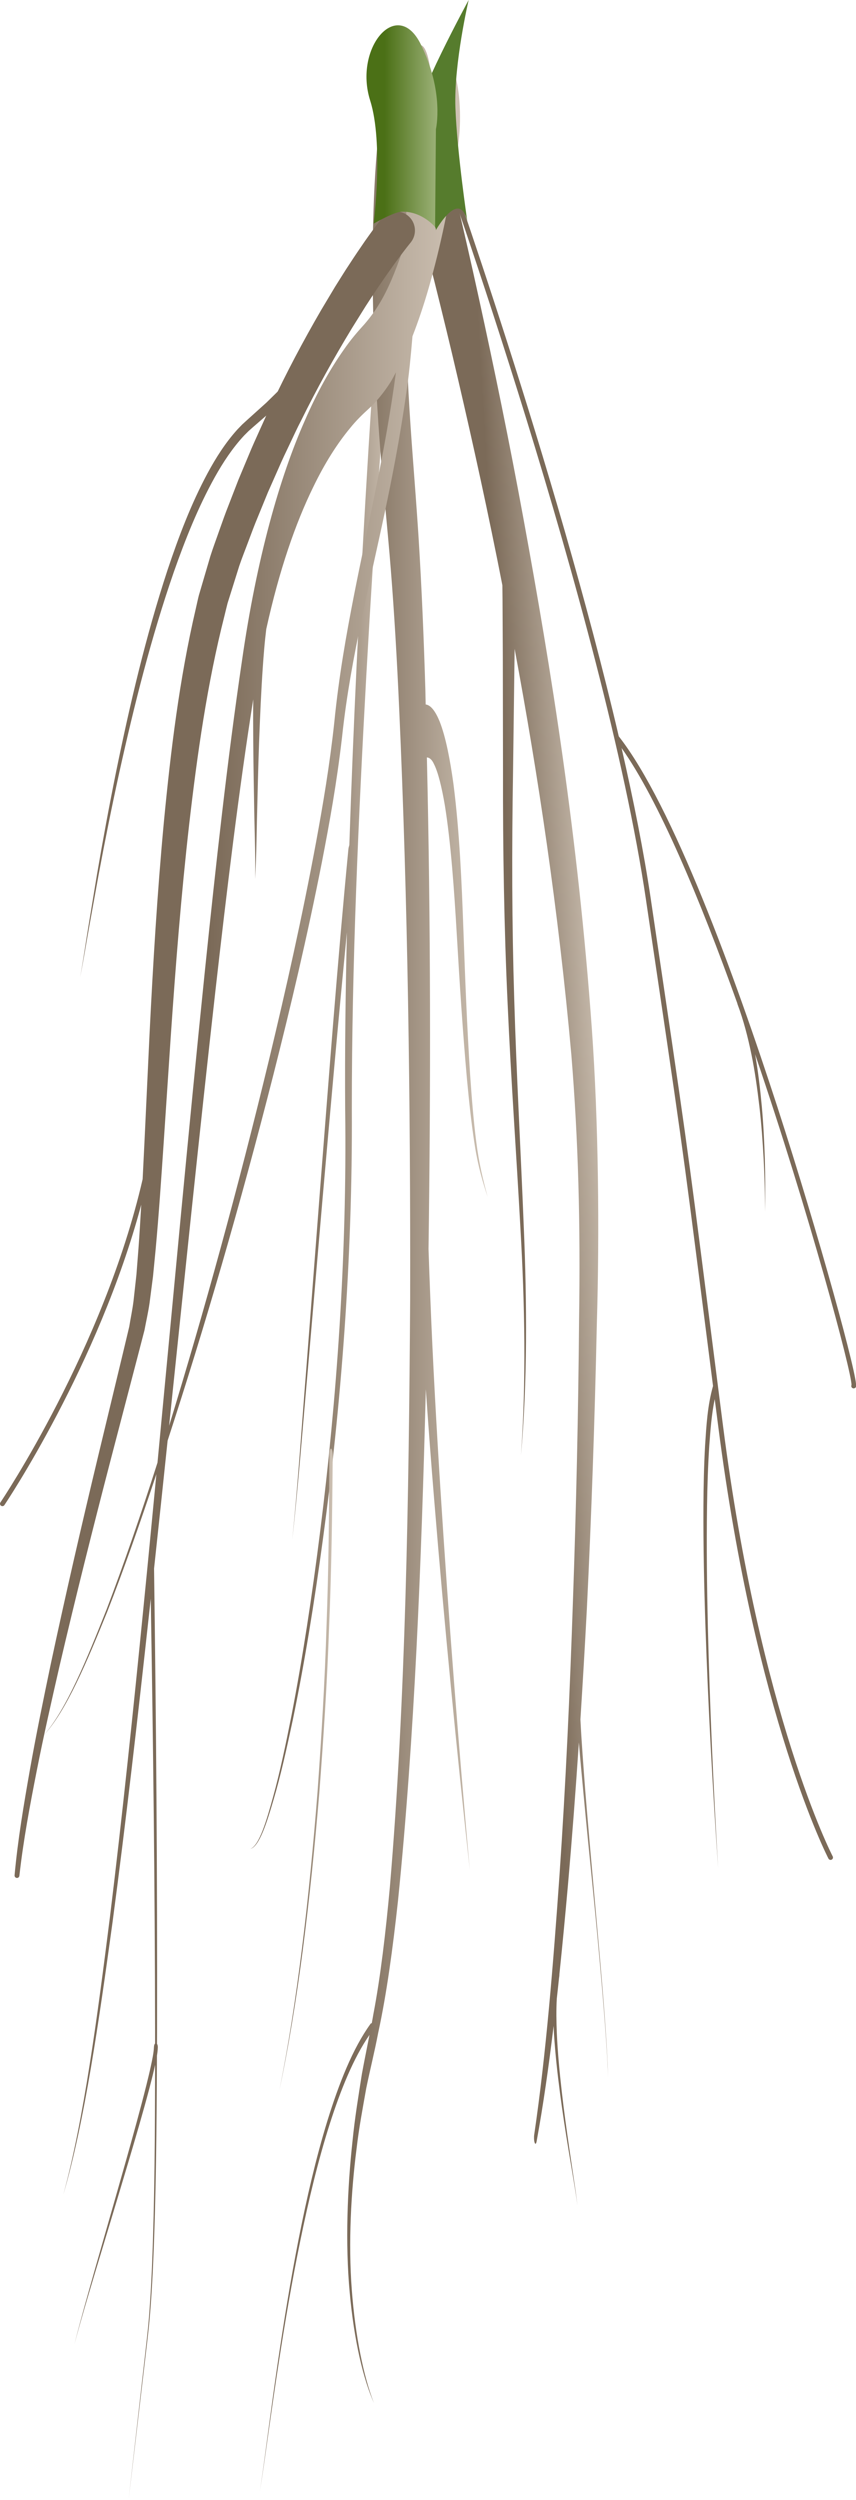 <svg width="280" height="817" viewBox="0 0 280 817" fill="none" xmlns="http://www.w3.org/2000/svg">
<g clip-path="url(#clip0_3305_592602)">
<path d="M254.25 361.654C240.365 318.915 220.106 263.273 202.403 240.64C181.797 152.429 145.033 49.641 144.591 48.393C144.449 47.983 143.992 47.777 143.582 47.919C143.171 48.062 142.966 48.52 143.108 48.93C143.645 50.447 197.496 200.981 211.286 293.945L211.428 294.94C223.025 373.058 223.025 373.058 230.03 427.927C230.961 435.192 232.019 443.452 233.233 452.961C231.403 459.42 231.056 465.959 230.63 472.466C230.267 479.052 230.125 485.639 230.094 492.225C230.03 505.397 230.314 518.554 230.756 531.71C231.656 558.007 233.091 584.289 234.906 610.539C233.36 584.273 232.192 557.976 231.545 531.679C231.245 518.522 231.088 505.381 231.277 492.225C231.372 485.654 231.577 479.084 232.003 472.529C232.381 467.412 232.76 462.216 233.786 457.257C234.149 460.084 234.527 463.006 234.922 466.054C247.15 561.277 270.754 606.969 270.991 607.427C271.133 607.696 271.401 607.854 271.685 607.854C271.811 607.854 271.937 607.822 272.048 607.759C272.442 607.554 272.584 607.08 272.379 606.685C272.143 606.243 248.665 560.74 236.484 465.849C235.9 461.284 235.348 456.988 234.827 452.913C234.827 452.866 234.827 452.818 234.811 452.771C233.596 443.247 232.539 434.971 231.608 427.706C224.603 372.837 224.603 372.837 213.006 294.687L212.864 293.692C210.608 278.514 207.294 261.804 203.318 244.462C215.404 261.52 228.942 293.787 241.186 327.934C241.186 327.997 241.186 328.045 241.217 328.108V328.124C243.221 333.446 244.641 339.006 245.793 344.597C246.945 350.204 247.718 355.89 248.396 361.591C249.059 367.293 249.469 373.026 249.785 378.76C250.085 384.493 250.258 390.242 250.227 395.991C250.384 390.242 250.337 384.493 250.179 378.744C249.99 372.995 249.706 367.246 249.185 361.512C248.649 355.842 248.002 350.172 246.992 344.534C264.79 396.733 278.548 448.301 278.533 452.629C278.485 452.724 278.454 452.85 278.454 452.961C278.454 453.403 278.801 453.75 279.243 453.75C279.542 453.75 279.858 453.545 280 453.276C280.963 451.223 267.835 403.477 254.25 361.654Z" fill="#7B6A58"/>
<path d="M26.207 319.373C27.249 313.798 28.022 308.175 28.953 302.568L31.73 285.763C33.639 274.581 35.706 263.415 37.962 252.28C42.522 230.042 47.697 207.882 54.813 186.244C58.427 175.457 62.466 164.749 67.909 154.624C70.639 149.57 73.747 144.674 77.692 140.315L79.222 138.736L80.863 137.235L84.003 134.408L87.143 131.581L90.157 128.627C98.172 120.746 105.588 112.233 112.183 103.12C115.528 98.603 118.605 93.896 121.555 89.126C124.458 84.356 127.251 79.397 129.555 74.438L129.586 74.359C130.107 73.253 131.432 72.763 132.537 73.285C133.641 73.806 134.13 75.132 133.61 76.238C133.61 76.254 133.594 76.27 133.594 76.27C131.022 81.561 128.135 86.457 125.058 91.322C121.965 96.139 118.747 100.877 115.26 105.426C108.38 114.586 100.696 123.115 92.413 130.981L89.289 133.918L86.054 136.73L82.82 139.541L81.305 140.884L79.853 142.337C76.114 146.348 73.006 151.039 70.276 155.92C64.817 165.728 60.62 176.262 56.865 186.924C49.449 208.309 43.926 230.357 39.019 252.485C36.59 263.557 34.349 274.692 32.266 285.842L29.237 302.584C28.211 308.207 27.344 313.814 26.207 319.373Z" fill="#7B6A58"/>
<path d="M128.056 69.858C126.904 68.389 125.673 71.09 125.326 75.891C121.887 122.642 118.952 169.629 116.648 217.391C115.733 236.865 114.928 256.481 114.266 276.208C114.155 276.619 114.029 276.887 113.966 277.472C110.368 314.683 107.544 352.494 104.578 390.258L100.223 446.975C98.708 465.77 97.462 485.007 95.6 503.249C97.604 485.26 99.024 466.228 100.696 447.654L105.525 391.616C108.081 362.508 110.668 333.336 113.477 304.733C113.035 323.97 112.767 343.286 112.909 362.76C113.54 410.395 110.1 457.762 104.751 500.28C102.085 521.602 98.961 542.055 95.316 560.819C93.47 570.106 91.561 579.235 89.368 587.116C87.222 594.887 84.839 603.147 81.873 604.253C84.839 603.526 87.332 595.519 89.541 587.969C91.813 580.309 93.801 571.369 95.742 562.256C99.56 543.84 102.858 523.639 105.714 502.412C111.441 460.242 115.37 412.085 115.086 362.492C115.07 314.746 117.264 267.079 119.851 220.281C122.486 173.467 125.752 127.001 129.476 81.672L129.492 81.435C129.492 81.356 129.507 81.277 129.507 81.198C129.87 76.412 129.223 71.327 128.056 69.858Z" fill="url(#paint0_linear_3305_592602)"/>
<path d="M91.372 683.192C97.178 654.747 101.138 620.584 103.884 585.379C105.146 567.61 106.266 549.589 106.818 531.189C107.497 512.868 107.67 494.326 107.718 475.831V475.736C107.718 474.456 107.97 473.414 108.286 473.43C108.601 473.446 108.838 474.504 108.838 475.783C108.838 475.799 108.838 475.815 108.838 475.831C108.696 494.547 108.428 513.279 107.655 531.726C107.008 550.253 105.793 568.353 104.436 586.121C101.485 621.311 97.32 655.252 91.372 683.192Z" fill="url(#paint1_linear_3305_592602)"/>
<path d="M145.522 263.257C147.479 275.482 148.552 290.518 149.451 305.98C150.366 321.664 151.376 337.316 152.733 352.541C153.443 360.107 154.232 367.609 155.321 374.432C156.409 381.366 157.971 386.499 159.518 391.189C158.066 385.851 156.678 380.244 155.794 373.232C154.895 366.282 154.295 358.733 153.774 351.12C152.78 335.784 152.149 320.053 151.597 304.258C151.029 288.354 150.319 271.659 148.315 256.118C147.258 248.505 145.854 240.971 143.818 235.807C142.43 232.411 140.899 230.437 139.243 230.231C139.195 228.715 139.18 227.199 139.148 225.683C138.643 208.83 137.949 191.994 136.86 174.699C135.629 156.062 134.43 143.395 133.626 128.233C132.884 113.623 132.505 99.029 132.758 85.731C132.931 79.239 133.184 72.874 133.673 67.599C133.925 64.993 134.194 62.576 134.493 60.539C134.651 59.654 134.793 58.596 134.935 57.996C134.951 57.886 134.983 57.743 135.014 57.601C137.46 48.962 139.337 29.267 137.302 19.079C135.251 8.813 129.997 12.082 127.519 20.627C126.794 23.344 126.667 24.165 126.352 25.697C126.068 27.071 125.831 28.429 125.626 29.724C125.169 32.378 124.837 34.952 124.474 37.574C123.827 42.77 123.354 47.983 122.975 53.163C122.218 63.556 121.981 73.648 121.887 83.519C121.808 103.152 122.644 121.378 123.78 138.673C124.916 155.446 126.825 173.167 127.835 186.102C128.971 200.333 129.87 215.811 130.565 231.463C133.405 294.292 134.288 359.917 134.162 424.847C133.736 489.587 132.695 555.765 127.535 616.619C126.163 631.545 124.474 646.028 122.123 658.316C121.966 659.295 121.776 660.259 121.603 661.222C121.476 661.206 121.334 661.238 121.208 661.412C115.339 669.514 110.842 681.012 107.087 693.126C103.332 705.319 100.318 718.413 97.683 731.775C95.048 745.136 92.823 758.846 90.788 772.666C89.778 779.568 88.816 786.517 87.885 793.467C86.938 800.416 86.07 807.413 84.981 814.267C86.118 807.444 87.033 800.479 88.027 793.561C89.005 786.643 90.015 779.726 91.072 772.855C93.186 759.114 95.505 745.516 98.235 732.28C100.949 719.06 104.042 706.141 107.844 694.2C111.41 683.05 115.623 672.594 120.861 665.044C120.041 669.277 119.157 673.51 118.368 677.853C117.264 684.961 116.096 691.831 115.307 699.744C113.635 714.97 112.893 733.228 114.392 749.243C115.844 765.132 118.841 777.562 122.313 785.348C118.968 776.725 116.222 763.631 115.07 748.295C113.903 732.849 114.834 716.296 116.617 702.382C117.453 695.195 118.668 688.893 119.804 682.465C121.082 676.242 122.439 670.983 123.717 664.334C126.51 651.509 128.514 636.552 130.186 621.216C135.614 567.752 137.854 510.862 139.29 454.019C140.126 466.085 141.026 478.057 142.004 489.903C145.38 531.268 149.341 571.638 153.68 611.202C150.019 570.485 146.753 529.151 144.102 487.281C142.777 466.37 141.594 445.284 140.757 424.12C140.552 418.829 140.347 413.522 140.174 408.216C140.915 354.879 140.899 301.384 139.637 247.542C140.426 247.573 141.278 248.173 141.988 249.784C143.329 252.438 144.528 257.397 145.522 263.257Z" fill="url(#paint2_linear_3305_592602)"/>
<path d="M198.916 679.07C198.916 677.695 198.821 676.321 198.774 674.947C198.663 672.199 198.506 669.467 198.332 666.734C197.985 661.27 197.575 655.821 197.133 650.403C196.249 639.537 195.224 628.734 194.277 617.883C193.315 607.048 192.336 596.213 191.453 585.363C190.869 577.576 190.254 569.758 189.859 561.94C190.616 550.016 191.326 538.044 191.958 525.977C193.472 495.257 194.545 464.159 195.224 432.902C196.123 402.688 195.807 367.119 193.583 336.005C189.039 273.255 180.408 219.539 171.241 169.582C166.634 144.469 161.711 120.588 156.614 97.323C154.074 85.667 151.455 74.311 148.82 63.05L144.797 46.356L142.745 38.095C141.878 36.2 142.13 29.014 138.754 38.601C137.665 41.712 136.702 45.977 136.008 51.078L135.85 52.231C133.862 66.967 135.487 65.056 135.992 68.389L138.012 76.049L142.02 91.669C144.655 102.235 147.274 112.928 149.814 123.905C154.863 145.606 159.77 167.939 164.33 191.283L164.377 195.784L164.472 214.469L164.535 252.075C164.472 277.266 164.882 303.232 166.05 328.108C167.154 353.11 168.921 377.291 170.247 401.645C171.635 425.842 172.172 451.397 170.405 475.672C172.535 451.95 172.377 425.558 171.32 400.792C170.341 375.822 168.937 351.404 168.211 326.702C167.438 301.921 167.407 277.487 167.817 252.469L168.306 214.721L168.338 212.068C176.006 253.212 182.664 297.451 186.893 344.739C189.181 372.805 189.891 399.861 189.417 431.386C189.165 461.916 188.486 492.414 187.429 522.676C186.419 552.969 185.047 583.167 183.027 612.639C180.96 641.938 178.609 671.425 174.759 697.517L174.744 697.612C174.617 698.465 174.665 699.602 174.87 700.218C175.075 700.881 175.375 700.708 175.532 699.839C177.694 688.009 179.509 675.295 181.086 662.107C181.118 662.991 181.165 663.876 181.213 664.76C181.623 671.252 182.333 677.601 183.153 683.855C183.974 690.125 184.921 696.285 185.93 702.413L187.461 711.574C187.95 714.638 188.518 717.655 188.865 720.814C188.565 717.639 188.06 714.559 187.603 711.479L186.23 702.208C185.331 696.033 184.463 689.81 183.753 683.523C183.043 677.253 182.428 670.92 182.144 664.539C181.986 660.78 181.923 656.91 182.128 653.199C182.38 650.924 182.633 648.65 182.869 646.36C182.901 646.234 182.917 646.091 182.932 645.949L182.948 645.87C182.948 645.854 182.948 645.839 182.948 645.823C182.98 645.633 182.98 645.428 182.98 645.239C183.974 635.715 184.889 626.033 185.757 616.319C187.114 600.92 188.297 585.284 189.354 569.474C189.796 574.876 190.301 580.246 190.806 585.6C191.816 596.419 192.889 607.206 193.977 617.994C195.066 628.765 196.06 639.6 196.991 650.435C197.448 655.852 197.89 661.285 198.253 666.75C198.442 669.483 198.616 672.215 198.726 674.947C198.805 676.321 198.9 677.68 198.916 679.07L198.947 681.139L198.916 679.07Z" fill="url(#paint3_linear_3305_592602)"/>
<path d="M148.252 23.044C146.232 18.637 143.739 21.875 142.666 30.278L142.509 31.541C141.641 38.364 140.473 45.63 139.116 52.595C139.621 47.351 140.11 42.044 140.742 37.274L140.773 37.101C141.01 35.3 141.152 33.294 141.183 31.146C141.341 22.775 139.826 15.463 137.823 14.815C135.803 14.168 134.052 20.422 133.894 28.793C133.562 46.182 133.215 61.676 132.616 77.692C132.6 78.181 132.584 78.624 132.568 79.097C130.233 86.505 127.709 92.87 124.995 97.719C123.117 101.051 121.161 103.705 119.173 105.995C116.916 108.459 114.676 111.065 112.483 114.255C108.081 120.478 103.773 128.091 99.687 137.504C91.529 155.904 83.972 182.296 79.143 216.001C74.315 248.632 70.592 282.842 67.026 317.21C61.551 370.499 56.628 424.437 51.516 478.01C46.12 494.847 40.597 510.957 34.901 525.898C28.385 542.308 21.711 558.75 14.311 567.105C21.742 559.113 28.48 542.956 35.043 526.83C40.566 512.805 45.899 497.5 51.153 481.785C49.78 496.142 48.407 510.483 46.987 524.745C43.579 559.129 40.029 593.276 35.974 626.396C31.84 659.09 27.47 692.463 20.717 717.244C27.691 693.443 32.377 660.464 36.81 628.244C41.165 595.566 45.015 561.83 48.723 527.872C48.912 526.072 49.102 524.271 49.307 522.471C50.096 569.427 50.664 616.43 50.727 663.418C50.727 664.887 50.727 666.371 50.727 667.84C50.538 668.03 50.395 668.409 50.364 668.883L50.348 669.104C50.285 670.794 49.796 673.163 49.354 675.185C48.912 677.285 48.392 679.354 47.887 681.423C46.861 685.546 45.773 689.62 44.668 693.68C42.459 701.782 40.171 709.821 37.883 717.829L30.988 741.867C28.716 749.907 26.413 757.93 24.33 766.206C26.507 758.041 28.89 750.144 31.257 742.215L38.42 718.524C40.802 710.627 43.169 702.698 45.489 694.674C46.64 690.663 47.776 686.62 48.865 682.513C49.401 680.444 49.938 678.375 50.427 676.227C50.538 675.769 50.616 675.295 50.727 674.821C50.695 696.917 50.601 719.045 49.701 741.062C49.417 747.506 49.054 753.934 48.471 760.283C47.824 766.601 47.066 772.887 46.356 779.189L42.065 816.984L46.514 779.268C47.24 772.966 48.029 766.712 48.707 760.378C49.338 754.013 49.717 747.569 50.033 741.125C51.074 718.081 51.232 694.927 51.342 671.805C51.468 671.015 51.595 670.162 51.626 669.088C51.642 668.63 51.532 668.219 51.358 667.951C51.358 666.435 51.374 664.918 51.374 663.402C51.5 613.129 51.074 562.872 50.395 512.631C51.895 498.716 53.378 484.786 54.829 470.824C66.9 433.85 78.512 394.128 89.431 351.231C95.001 329.261 100.412 306.549 105.319 281.642C107.749 269.085 110.116 256.213 111.883 240.924C113.366 227.089 115.67 215.022 118.116 203.129C123.023 179.359 128.766 157.452 132.9 128.47C133.752 122.784 134.383 116.403 134.919 109.912C136.781 105.142 138.564 99.898 140.237 94.102C144.039 80.756 147.179 66.43 149.924 46.893C149.956 46.688 149.988 46.435 150.019 46.214C151.061 37.827 150.272 27.435 148.252 23.044ZM115.733 194.837C113.303 207.298 110.873 220.755 109.327 236.265C107.86 249.88 105.667 262.847 103.379 275.277C98.756 300.137 93.517 323.338 88.137 345.766C77.818 388.536 66.805 428.511 55.318 465.959C60.304 418.293 65.195 370.515 70.481 323.67C74.205 290.85 78.134 258.235 82.835 228.557C82.82 230.895 82.788 233.232 82.804 235.554C82.82 244.32 82.946 252.975 83.104 261.583C83.214 270.191 83.577 278.751 83.467 287.28C83.94 278.83 83.956 270.128 84.208 261.615C84.413 253.086 84.634 244.573 84.997 236.249C85.344 227.941 85.77 219.729 86.417 212.147C86.606 209.873 86.843 207.693 87.096 205.593C91.372 186.197 96.673 171.019 102.432 159.237C106.266 151.292 110.321 144.991 114.455 139.984C116.522 137.409 118.621 135.388 120.719 133.492C123.07 131.281 125.421 128.533 127.693 124.964C128.324 123.984 128.924 122.768 129.523 121.663C125.989 147.849 120.577 170.198 115.733 194.837Z" fill="url(#paint4_linear_3305_592602)"/>
<path d="M133.373 70.442C130.707 68.341 126.841 68.799 124.742 71.484C122.754 74.027 121.098 76.365 119.346 78.829C117.658 81.277 115.986 83.74 114.376 86.22C112.719 88.684 111.205 91.211 109.611 93.707L105.067 101.304C99.134 111.507 93.612 121.947 88.61 132.608C87.301 135.245 86.149 137.962 84.918 140.631C83.703 143.316 82.488 145.985 81.368 148.718L77.96 156.867L74.773 165.096C73.684 167.829 72.706 170.608 71.728 173.372C70.765 176.152 69.724 178.885 68.825 181.712L66.3 190.304L65.038 194.6C64.675 196.037 64.375 197.49 64.044 198.927C58.663 222.003 55.855 245.283 53.614 268.532C51.437 291.797 50.048 315.077 48.897 338.327L47.256 373.2C47.066 377.259 46.861 381.318 46.656 385.377C33.876 440.815 0.521 490.44 0.142 491.009C-0.11 491.372 -0.016 491.861 0.347 492.098C0.489 492.193 0.631 492.241 0.789 492.241C1.041 492.241 1.294 492.114 1.436 491.893C1.799 491.356 32.188 446.153 46.199 393.717C45.93 398.471 45.646 403.225 45.299 407.963L44.621 416.618L43.674 425.179C43.327 428.022 42.727 430.738 42.286 433.534L40.266 441.999L32.093 475.925C26.665 498.558 21.427 521.239 16.567 544.014C14.185 555.417 11.834 566.821 9.798 578.287C7.779 589.754 5.822 601.252 4.765 612.892C4.733 613.318 5.049 613.698 5.475 613.745C5.901 613.792 6.295 613.476 6.343 613.034C7.621 601.52 9.782 590.085 12.023 578.698C14.264 567.31 16.851 555.97 19.439 544.646C24.724 522.012 30.389 499.458 36.242 476.952L45.062 443.2L47.256 434.75C47.808 431.812 48.486 428.843 48.912 425.921L50.048 417.171L50.901 408.437C51.973 396.796 52.746 385.172 53.535 373.563L55.855 338.753C57.448 315.567 59.263 292.413 61.882 269.401C64.533 246.42 67.783 223.44 73.416 201.281C73.763 199.891 74.079 198.501 74.442 197.127L75.72 193.068L78.26 184.965C79.175 182.264 80.264 179.579 81.258 176.894C82.267 174.209 83.262 171.509 84.382 168.855L87.648 160.879L91.135 152.998C92.271 150.36 93.502 147.77 94.748 145.18C95.995 142.59 97.162 139.968 98.503 137.425C103.584 127.127 109.154 117.082 115.102 107.29L119.646 100.009C121.224 97.624 122.739 95.207 124.38 92.87C125.973 90.5 127.614 88.179 129.271 85.888C130.928 83.646 132.679 81.277 134.32 79.271L134.399 79.176C134.414 79.16 134.43 79.129 134.462 79.097C136.497 76.412 136.04 72.543 133.373 70.442Z" fill="#7B6A58"/>
<path d="M152.859 72.274C152.859 72.274 149.483 49.609 148.962 35.142C148.457 20.674 153.301 0 153.301 0C153.301 0 135.44 32.773 135.709 39.864C135.977 46.956 138.233 68.499 138.233 68.499C138.233 68.499 143.093 74.185 142.541 75.259C141.436 77.344 150.051 60.744 152.859 72.274Z" fill="#567C2D"/>
<path d="M122.234 73.079C122.234 73.079 125.516 46.845 121.082 32.852C115.638 15.731 129.886 -1.185 137.633 14.467C145.396 30.119 142.588 42.218 142.588 42.218L142.319 74.201C142.319 74.201 138.122 69.068 131.543 69.178C128.861 69.21 122.234 73.079 122.234 73.079Z" fill="url(#paint5_linear_3305_592602)"/>
</g>
<defs>
<linearGradient id="paint0_linear_3305_592602" x1="79.528" y1="336.848" x2="129.577" y2="336.848" gradientUnits="userSpaceOnUse">
<stop offset="0.412" stop-color="#7B6A58"/>
<stop offset="1" stop-color="#CEC2B4"/>
</linearGradient>
<linearGradient id="paint1_linear_3305_592602" x1="90.818" y1="578.311" x2="108.833" y2="578.311" gradientUnits="userSpaceOnUse">
<stop offset="0.412" stop-color="#7B6A58"/>
<stop offset="1" stop-color="#CEC2B4"/>
</linearGradient>
<linearGradient id="paint2_linear_3305_592602" x1="83.703" y1="413.49" x2="159.511" y2="413.49" gradientUnits="userSpaceOnUse">
<stop offset="0.412" stop-color="#7B6A58"/>
<stop offset="1" stop-color="#CEC2B4"/>
</linearGradient>
<linearGradient id="paint3_linear_3305_592602" x1="151.769" y1="378.013" x2="200.193" y2="375.277" gradientUnits="userSpaceOnUse">
<stop offset="0.412" stop-color="#7B6A58"/>
<stop offset="1" stop-color="#CEC2B4"/>
</linearGradient>
<linearGradient id="paint4_linear_3305_592602" x1="11.205" y1="415.874" x2="150.461" y2="415.874" gradientUnits="userSpaceOnUse">
<stop offset="0.412" stop-color="#7B6A58"/>
<stop offset="1" stop-color="#CEC2B4"/>
</linearGradient>
<linearGradient id="paint5_linear_3305_592602" x1="119.872" y1="41.233" x2="143.087" y2="41.233" gradientUnits="userSpaceOnUse">
<stop offset="0.256" stop-color="#4B7016"/>
<stop offset="1" stop-color="#9DB279"/>
</linearGradient>
<clipPath id="clip0_3305_592602">
<rect width="280" height="817" fill="white"/>
</clipPath>
</defs>
</svg>
